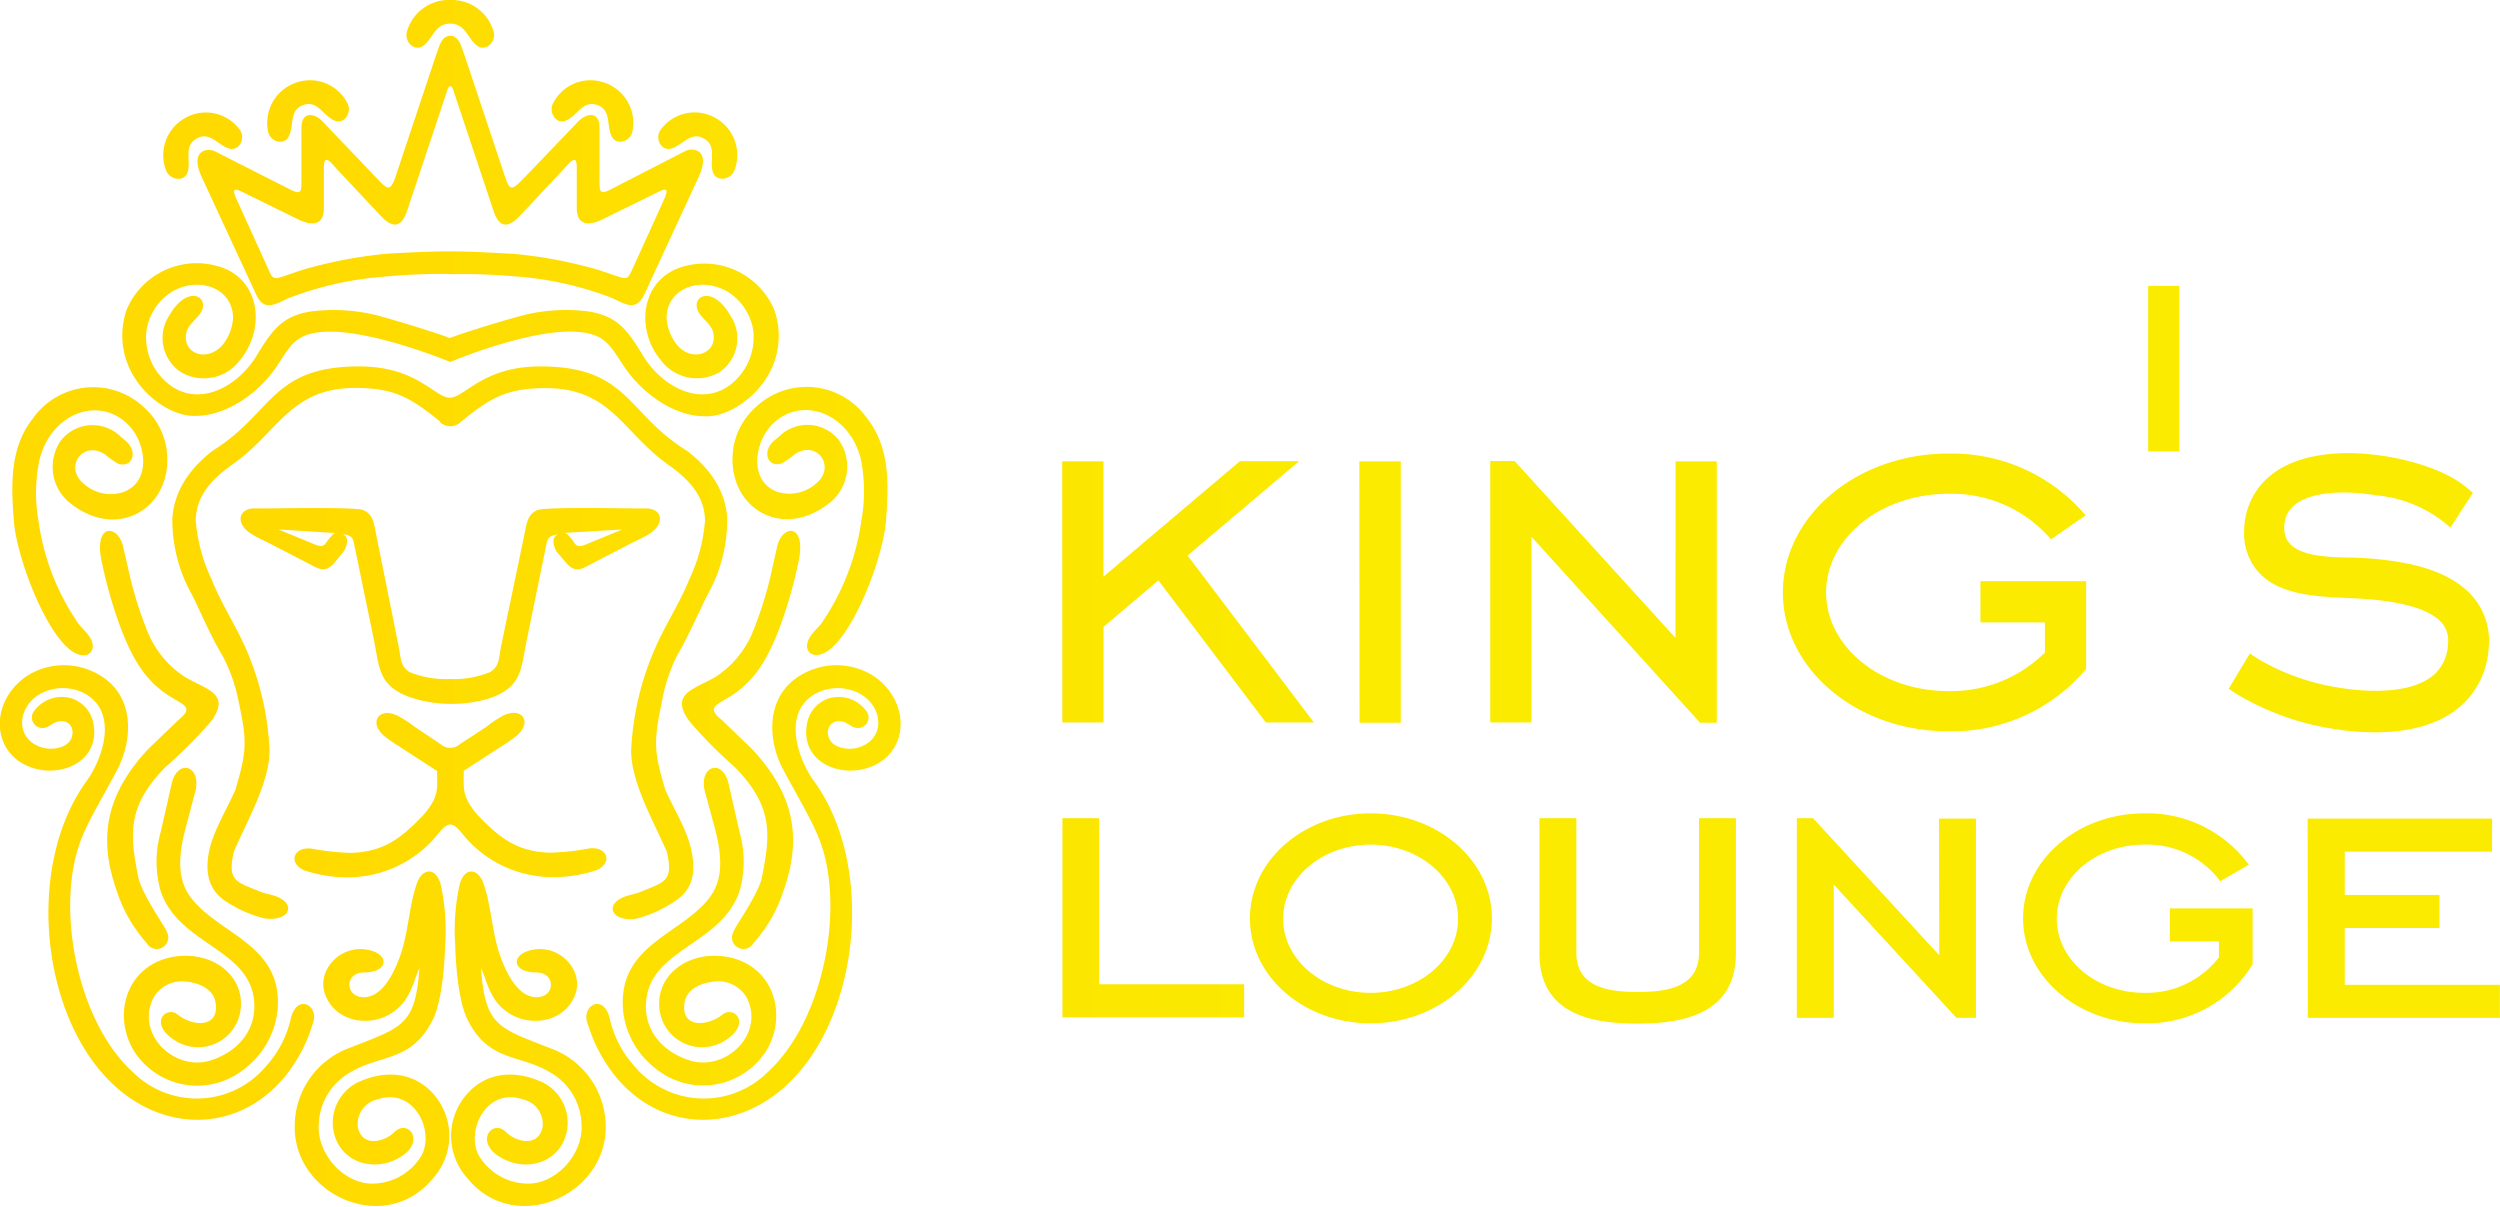 <svg id="Layer_1" data-name="Layer 1" xmlns="http://www.w3.org/2000/svg" viewBox="0 0 248.63 120">
  <defs>
    <linearGradient id="linear-gradient" x1="0.04" y1="99.17" x2="147.96" y2="99.17" gradientUnits="userSpaceOnUse">
      <stop offset="0.27" stop-color="#ffda00"/>
      <stop offset="1" stop-color="#faeb00"/>
    </linearGradient>
  </defs>
  <title>logo--tablet</title>
  <path d="M70.1,15.45c1.45.52.85,2.12,1.47,3.19.47.82,1.76.46,2-.49a4.22,4.22,0,0,0-2.77-4.93,4.16,4.16,0,0,0-5.17,2.19c-.34.92.49,2,1.35,1.58C68.13,16.5,68.64,14.93,70.1,15.45Zm10.61,3.33c1.34.77.48,2.23.9,3.39.32.89,1.65.76,2.08-.13a4.22,4.22,0,0,0-1.89-5.33A4.16,4.16,0,0,0,76.33,18c-.5.85.14,2,1.06,1.79C78.59,19.48,79.37,18,80.71,18.79Zm-1.42,58c-2.14-2.89.59-3.24,2.65-4.52A9.72,9.72,0,0,0,85.49,68a37.67,37.67,0,0,0,1.81-5.61L88,59.25c.58-2.16,3-2.19,2.06,1.81a44.58,44.58,0,0,1-2,6.8c-1.09,2.7-2.29,4.9-4.83,6.45-1.42.87-2.24,1.08-.76,2.29l3,2.88c4,4.3,5.1,8.54,3.16,14.05a14.39,14.39,0,0,1-3,5.26,1.14,1.14,0,0,1-2-1.11c.1-.45,2.09-3.12,2.77-5.14,1-4.71,1.12-7.39-2.62-11.24A45,45,0,0,1,79.29,76.78Zm-11.62-18c.23.29.33.76,1.23.39l3.67-1.51L66.78,58C67,58,67.18,58.14,67.67,58.77Zm-9.14,42.51c.42,5.77,1.66,5.91,7,8A8.3,8.3,0,0,1,70.93,117c.1,6.88-9.07,11-13.8,5.13a6.29,6.29,0,0,1,.17-8.51c1.52-1.61,3.95-2.36,6.93-1.16a4.47,4.47,0,0,1,2.91,4.43c-.23,3.62-4.12,5-7,3-2.16-1.55-.41-3.6.88-2.3,1,1,3.25,1.55,3.64-.54a2.52,2.52,0,0,0-2-2.72c-3.53-1.21-5.68,3.06-4.36,5.57a5.71,5.71,0,0,0,4.75,2.81c2.87.13,5.73-2.91,5.47-6a6.14,6.14,0,0,0-3.17-5.09c-3-1.79-6.08-1-8.17-5.23-.78-1.57-1.14-4.64-1.22-7.43a21.18,21.18,0,0,1,.46-6.08c.55-1.75,1.86-1.47,2.36,0,.82,2.36.83,5.05,1.75,7.45.55,1.44,1.63,3.74,3.4,3.84,2,.12,2.12-2.48.05-2.46-2.48,0-2.56-2,0-2.3s4.85,2.23,3.87,4.63c-1.16,2.8-4.81,3.16-6.92,1.45C59.37,104.34,59.05,102.35,58.53,101.27ZM96.79,75.64a1.05,1.05,0,0,1-1.18,1.68c-.45-.16-.69-.5-1.28-.58-1.52-.21-1.77,1.79-.45,2.44a3.13,3.13,0,0,0,2.61,0c2.53-1.15,1.8-4.59-1-5.5a4.67,4.67,0,0,0-3.61.26c-3.57,1.92-1.72,6.71-.26,8.71,6.29,8.62,4.54,24.36-3.34,30.83-5.14,4.22-12,3.85-16.33-1.37a15.15,15.15,0,0,1-2.76-5.16c-.87-1.94,1.6-3.31,2.17-.52A10.48,10.48,0,0,0,73.76,111a9,9,0,0,0,13.24.66c5.64-5.09,7.79-16.59,5.16-23.22-.86-2.16-2.26-4.39-3.6-6.95C87,78.6,86.66,73.77,91,71.79a6.88,6.88,0,0,1,6.51.4c4,2.66,3.61,8.25-1,9.31-2.83.65-6.15-1-5.58-4.42a3.22,3.22,0,0,1,2.31-2.66A3.4,3.4,0,0,1,96.79,75.64Zm-.49-25c-1.2-4.7-6.13-6.42-9-3.23-1.66,1.87-2.07,5.62.82,6.54a4,4,0,0,0,3.76-.89c2-1.67,0-4.39-2.18-2.86a8.27,8.27,0,0,1-1.27.89c-1.37.45-2-1.15-.79-2.23.2-.18.43-.35.66-.57a4,4,0,0,1,5.81.47,4.6,4.6,0,0,1-1,6.32c-4.76,3.7-10.1.31-9.53-5.18a6.88,6.88,0,0,1,2.23-4.37,7.35,7.35,0,0,1,11.06,1c2.33,2.93,2.22,6.53,1.93,10.29-.26,3.36-2.87,10.51-5.5,12.7-1.7,1.42-3.15.17-1.84-1.48.31-.39.68-.74.89-1a23.72,23.72,0,0,0,4-10.24A16.17,16.17,0,0,0,96.3,50.67ZM76,111.35a8.41,8.41,0,0,1-3.33-5.71C72,99,78.37,98,81.2,94.34c1.12-1.44,1.53-3.39.6-6.9l-.89-3.32c-1-2.9,1.63-3.86,2.24-1.17l1.09,4.8a10.72,10.72,0,0,1,0,5.88c-1.88,5.56-9.47,5.72-9.31,11.66.06,2.19,1.51,4.24,4.31,5.16,3.55,1.16,7.47-2.52,5.77-6.12a3.24,3.24,0,0,0-3.11-1.73c-2,.16-2.94,1.1-3.11,2-.5,2.65,2.2,2.54,3.75,1.3,1.12-.9,2.89.82.4,2.49a4.26,4.26,0,0,1-6.68-3.22c-.26-3.31,3-5.68,6.79-5,4.47.83,6,5.55,3.93,9.2A7.45,7.45,0,0,1,76,111.35ZM55.47,5a4.32,4.32,0,0,0-4.34,3.26c-.17,1,.83,1.85,1.61,1.32,1-.69,1.17-2.23,2.73-2.23s1.71,1.54,2.73,2.23c.78.53,1.79-.35,1.61-1.32A4.32,4.32,0,0,0,55.47,5ZM40.84,15.45c-1.45.52-.86,2.12-1.47,3.19-.47.82-1.76.46-2-.49a4.22,4.22,0,0,1,2.77-4.93,4.16,4.16,0,0,1,5.17,2.19c.34.92-.49,2-1.35,1.58C42.8,16.5,42.29,14.93,40.84,15.45ZM30.23,18.79c-1.34.77-.48,2.23-.9,3.39-.32.89-1.65.76-2.08-.13a4.22,4.22,0,0,1,1.88-5.33A4.16,4.16,0,0,1,34.6,18c.5.85-.15,2-1.06,1.79C32.35,19.48,31.57,18,30.23,18.79Zm1.42,58c2.14-2.89-.59-3.24-2.65-4.52A9.74,9.74,0,0,1,25.44,68a37.79,37.79,0,0,1-1.81-5.61l-.72-3.14c-.59-2.16-3-2.19-2.06,1.81a44.79,44.79,0,0,0,2,6.8c1.09,2.7,2.29,4.9,4.83,6.45,1.42.87,2.24,1.08.76,2.29l-3,2.88c-4,4.3-5.1,8.54-3.16,14.05a14.39,14.39,0,0,0,3,5.26,1.14,1.14,0,0,0,2-1.11c-.1-.45-2.09-3.12-2.77-5.14-1-4.71-1.12-7.39,2.62-11.24A45.29,45.29,0,0,0,31.65,76.78ZM55.47,87c-.48,0-.92.58-1.27,1a11.49,11.49,0,0,1-8.67,4.25,13.51,13.51,0,0,1-4.63-.71c-1.55-.72-1.05-2.37.8-2.14a24.44,24.44,0,0,0,3.91.42c3.25-.1,5-1.47,7.19-3.77,1.59-1.85,1.37-2.61,1.36-4.37l-3.74-2.43a14.67,14.67,0,0,1-1.56-1.09c-1.52-1.32-.48-2.94,1.47-1.93A12.84,12.84,0,0,1,52,77.33L54.5,79a1.43,1.43,0,0,0,1.93,0L59,77.33a13,13,0,0,1,1.64-1.12c2-1,3,.61,1.47,1.93a14.88,14.88,0,0,1-1.56,1.09l-3.74,2.43c0,1.76-.22,2.52,1.36,4.37,2.19,2.3,3.94,3.67,7.19,3.77a24.47,24.47,0,0,0,3.91-.42c1.85-.23,2.36,1.41.8,2.14a13.5,13.5,0,0,1-4.63.71A11.49,11.49,0,0,1,56.74,88C56.39,87.58,55.94,87,55.47,87ZM43.27,58.77c-.23.29-.33.76-1.23.39l-3.67-1.51,5.79.37C43.89,58,43.76,58.14,43.27,58.77ZM55.47,75a12.52,12.52,0,0,1-4.08-.69c-3.08-1.15-2.94-2.87-3.52-5.7L46,59.54c-.21-1-.18-1.3-1.32-1.43.8.15.56,1.28.1,1.85l-.75.91c-1,1.24-1.65.69-2.88.06l-3.23-1.67c-.65-.36-1.56-.73-2.26-1.18-1.43-.9-1.41-2.38.2-2.52.4,0,.87,0,1.39,0,1.71,0,8.92-.15,9.59.18,1,.47,1,1.21,1.3,2.62L50.32,69.2c.24,1.2.17,2.08,1.11,2.64a9.48,9.48,0,0,0,4,.69,9.49,9.49,0,0,0,4-.69c.95-.56.87-1.44,1.11-2.64L62.8,58.36c.29-1.41.34-2.15,1.3-2.62.67-.33,7.88-.19,9.59-.18.52,0,1,0,1.39,0,1.61.14,1.63,1.62.2,2.52-.7.45-1.62.82-2.26,1.18l-3.23,1.67c-1.23.64-1.87,1.19-2.88-.06L66.16,60c-.47-.57-.7-1.7.1-1.85-1.14.13-1.11.41-1.32,1.43l-1.87,9.11c-.58,2.83-.44,4.55-3.52,5.7A12.54,12.54,0,0,1,55.47,75Zm-3.06,26.23c-.42,5.77-1.66,5.91-7,8A8.3,8.3,0,0,0,40,117c-.1,6.88,9.07,11,13.8,5.13a6.29,6.29,0,0,0-.17-8.51c-1.52-1.61-4-2.36-6.93-1.16a4.47,4.47,0,0,0-2.91,4.43c.23,3.62,4.12,5,7,3,2.16-1.55.41-3.6-.88-2.3-1,1-3.25,1.55-3.64-.54a2.52,2.52,0,0,1,2-2.72c3.53-1.21,5.68,3.06,4.35,5.57a5.71,5.71,0,0,1-4.75,2.81c-2.87.13-5.73-2.91-5.47-6a6.14,6.14,0,0,1,3.18-5.09c3-1.79,6.08-1,8.16-5.23.78-1.57,1.14-4.64,1.22-7.43a21.13,21.13,0,0,0-.46-6.08c-.55-1.75-1.86-1.47-2.36,0-.81,2.36-.83,5.05-1.75,7.45-.55,1.44-1.63,3.74-3.4,3.84-2,.12-2.12-2.48-.05-2.46,2.48,0,2.57-2,0-2.3s-4.85,2.23-3.86,4.63c1.16,2.8,4.8,3.16,6.92,1.45C51.56,104.34,51.88,102.35,52.41,101.27ZM14.14,75.64a1.05,1.05,0,0,0,1.18,1.68c.45-.16.69-.5,1.28-.58,1.52-.21,1.77,1.79.45,2.44a3.13,3.13,0,0,1-2.61,0c-2.53-1.15-1.8-4.59,1-5.5a4.67,4.67,0,0,1,3.62.26c3.56,1.92,1.72,6.71.26,8.71-6.29,8.62-4.54,24.36,3.34,30.83,5.14,4.22,12,3.85,16.33-1.37a15.16,15.16,0,0,0,2.76-5.16c.87-1.94-1.6-3.31-2.17-.52A10.48,10.48,0,0,1,37.18,111a9,9,0,0,1-13.24.66c-5.64-5.09-7.78-16.59-5.16-23.22.86-2.16,2.27-4.39,3.6-6.95,1.51-2.89,1.9-7.72-2.45-9.7a6.88,6.88,0,0,0-6.51.4c-4,2.66-3.61,8.25,1,9.31,2.83.65,6.14-1,5.58-4.42a3.22,3.22,0,0,0-2.31-2.66A3.4,3.4,0,0,0,14.14,75.64ZM55.47,41c-3.23-1.32-9-3.22-12.57-3-3,.19-3.36,1.53-4.83,3.64-1.73,2.48-4.81,4.68-7.87,4.72-2.34.09-4.85-1.79-6-3.62a7.77,7.77,0,0,1-.89-7,7.56,7.56,0,0,1,9.81-4c3.57,1.58,3.81,6.17,1.49,9A4.48,4.48,0,0,1,28.67,42a4.08,4.08,0,0,1-1.13-5.65c1.79-3.09,4-1.88,3.16-.33-.32.6-1.25,1.24-1.44,1.93-.61,2.15,2,3.22,3.6,1.31a4.77,4.77,0,0,0,1-2.54c.1-2.89-3.13-4.33-6-2.75a5.52,5.52,0,0,0-2.58,3.76,5.91,5.91,0,0,0,1.13,4.39c3,3.87,7.61,1.86,9.82-1.78,1.52-2.5,2.51-3.9,5.35-4.36a17.83,17.83,0,0,1,5.84.21c1.29.24,6.71,1.91,8,2.43,1.33-.53,6.75-2.19,8-2.43a17.85,17.85,0,0,1,5.85-.21c2.85.47,3.83,1.86,5.35,4.36,2.21,3.64,6.87,5.65,9.83,1.78a5.92,5.92,0,0,0,1.13-4.39,5.53,5.53,0,0,0-2.59-3.76c-2.86-1.58-6.09-.14-6,2.75a4.77,4.77,0,0,0,1,2.54c1.55,1.91,4.21.83,3.6-1.31-.2-.69-1.12-1.33-1.44-1.93-.82-1.55,1.37-2.76,3.16.33A4.08,4.08,0,0,1,82.27,42a4.47,4.47,0,0,1-5.89-1.22c-2.32-2.79-2.08-7.38,1.49-9a7.56,7.56,0,0,1,9.81,4,7.77,7.77,0,0,1-.89,7c-1.19,1.83-3.7,3.71-6,3.62-3.06,0-6.14-2.24-7.87-4.72C71.4,39.52,71.06,38.18,68,38,64.48,37.75,58.7,39.66,55.47,41Zm0-11c-2.24,0-4.44.13-6.28.23A45.28,45.28,0,0,0,41,31.77l-.44.14c-2.9.95-2.58,1.2-3.35-.51l-3-6.6c-.41-.9-.31-1.14.5-.75l5.64,2.77c1.26.62,2.57.7,2.55-1.14l0-4c0-1.5.71-.49,1.27.11l4.35,4.64c1.26,1.34,2.11,1.21,2.67-.5l4-12c.16-.48.41-.48.57,0l4,12c.56,1.71,1.41,1.84,2.67.5l4.35-4.64c.56-.6,1.29-1.6,1.27-.11l0,4c0,1.84,1.3,1.75,2.55,1.14l5.64-2.77c.81-.4.91-.15.51.75l-3,6.6c-.78,1.71-.45,1.45-3.35.51l-.44-.14a45.23,45.23,0,0,0-8.14-1.52C59.91,30.15,57.7,30,55.47,30Zm0,2.25a59.89,59.89,0,0,0-6.62.27,33.11,33.11,0,0,0-9.45,2.13c-1.28.56-2.42,1.41-3.23-.35L30.77,22.65c-1.3-2.81.64-2.94,1.28-2.61l7.47,3.79c1,.5,1.16.37,1.15-.68l0-5.49c0-1.45,1.16-1.57,2.13-.55L48,22.56c1.17,1.21,1.44,1.63,2,.09l4-12c.31-.78.52-2.09,1.47-2.09s1.16,1.31,1.47,2.09l4,12c.52,1.54.79,1.13,2-.09l5.24-5.46c1-1,2.14-.89,2.13.55l0,5.49c0,1.05.17,1.19,1.15.68L78.89,20c.64-.32,2.57-.19,1.28,2.61l-5.4,11.67c-.82,1.77-2,.91-3.23.35a33.12,33.12,0,0,0-9.45-2.13A59.89,59.89,0,0,0,55.47,32.27Zm-1,14.68c-2.9-2.33-4.48-3.35-8.46-3.35-6.45,0-7.68,4.44-12.13,7.56-2.71,1.89-3.7,3.64-3.72,5.65a16.57,16.57,0,0,0,1.57,5.82c.93,2.35,2.36,4.53,3.4,6.86a28.53,28.53,0,0,1,2.37,10.15c0,3.21-2.27,7.07-3.57,10.12-.63,2.93.23,2.93,2.6,3.92.57.24,1.18.3,1.71.52,2,.82,1.13,2.52-1.28,2.15A12.32,12.32,0,0,1,33,94.54c-1.71-1.21-1.91-3.07-1.49-5s1.75-4.07,2.59-6c1.08-3.65,1.21-4.68.35-8.63a16.61,16.61,0,0,0-1.62-4.68c-1.05-1.72-2.1-4.15-3-6a15.16,15.16,0,0,1-2-7.73c.2-2.42,1.4-4.64,4-6.67,6-3.71,5.8-8.39,14.59-8.39,5.75,0,7.51,3.11,9,3.11s3.28-3.11,9-3.11c8.79,0,8.56,4.68,14.59,8.39,2.62,2,3.83,4.25,4,6.67a15.18,15.18,0,0,1-2,7.73c-.93,1.89-2,4.32-3,6A16.65,16.65,0,0,0,76.5,74.9c-.85,3.95-.73,5,.35,8.63.84,1.92,2.14,3.91,2.59,6s.23,3.81-1.49,5A12.33,12.33,0,0,1,74,96.36c-2.42.37-3.25-1.33-1.28-2.15.53-.22,1.14-.28,1.71-.52,2.36-1,3.22-1,2.6-3.92-1.31-3.06-3.57-6.91-3.57-10.12a28.53,28.53,0,0,1,2.37-10.15c1-2.33,2.46-4.51,3.4-6.86a16.48,16.48,0,0,0,1.57-5.82c0-2-1-3.75-3.72-5.65C72.65,48,71.42,43.6,65,43.6c-4,0-5.56,1-8.47,3.35A1.48,1.48,0,0,1,54.42,46.95ZM14.63,50.67c1.2-4.7,6.13-6.42,9-3.23,1.66,1.87,2.07,5.62-.81,6.54A4,4,0,0,1,19,53.09c-2-1.67,0-4.39,2.18-2.86a8.23,8.23,0,0,0,1.27.89c1.37.45,2-1.15.79-2.23-.2-.18-.43-.35-.66-.57a4,4,0,0,0-5.82.47,4.6,4.6,0,0,0,1,6.32c4.76,3.7,10.1.31,9.53-5.18a6.88,6.88,0,0,0-2.23-4.37,7.35,7.35,0,0,0-11.06,1c-2.33,2.93-2.22,6.53-1.93,10.29.27,3.36,2.87,10.51,5.5,12.7,1.7,1.42,3.15.17,1.84-1.48-.31-.39-.68-.74-.89-1a23.71,23.71,0,0,1-4-10.24A16.14,16.14,0,0,1,14.63,50.67Zm20.31,60.68a8.41,8.41,0,0,0,3.33-5.71C39,99,32.56,98,29.73,94.34c-1.13-1.44-1.53-3.39-.6-6.9L30,84.12c1-2.9-1.62-3.86-2.24-1.17l-1.09,4.8a10.72,10.72,0,0,0,0,5.88c1.88,5.56,9.48,5.72,9.31,11.66-.06,2.19-1.51,4.24-4.31,5.16-3.55,1.16-7.47-2.52-5.77-6.12A3.24,3.24,0,0,1,29,102.6c2,.16,2.94,1.1,3.11,2,.5,2.65-2.2,2.54-3.75,1.3-1.13-.9-2.89.82-.4,2.49a4.26,4.26,0,0,0,6.68-3.22c.26-3.31-3-5.68-6.79-5-4.47.83-6,5.55-3.93,9.2A7.45,7.45,0,0,0,34.94,111.35Z" transform="translate(-10.69 -5)" style="fill: url(#linear-gradient);fill-rule: evenodd"/>
  <path d="M224.33,33.43h3.1V49.9h-3.1Zm-108,17.45h4.1V62.35L134,50.87h5.89L128.8,60.25l12.56,16.6h-4.78L125.89,62.72l-5.45,4.62v9.51h-4.1Zm29.55,0H150v26h-4.1Zm31.45,0h4.1v26h-1.66L163,58.38V76.85h-4.1v-26h2.42l16,17.59Zm40.83,20.65a17.41,17.41,0,0,1-13.72,6.2c-9.08,0-16.44-6.18-16.44-13.81s7.36-13.81,16.44-13.81a17.42,17.42,0,0,1,13.67,6.14l-3.44,2.39a13,13,0,0,0-10.23-4.53c-6.7,0-12.14,4.39-12.14,9.81s5.44,9.81,12.14,9.81a13.29,13.29,0,0,0,9.62-3.83v-3h-6.41v-4.1h10.51ZM247,54.26c-4.53-.75-9.56-.14-9.11,3.64.33,2.78,5.29,2.48,7.19,2.57a32.3,32.3,0,0,1,5,.57c2.54.52,5.28,1.55,6.87,3.72a6.8,6.8,0,0,1,1.25,4.61,8.41,8.41,0,0,1-2.43,5.52c-3.21,3.16-8.62,3.27-12.8,2.63A26.66,26.66,0,0,1,233.09,74l-.75-.5,2.1-3.51.9.59a22.74,22.74,0,0,0,8.29,2.86c2.71.42,7.18.59,9.3-1.5a4.37,4.37,0,0,0,1.22-2.91,2.73,2.73,0,0,0-.47-1.9c-1.53-2.09-6.37-2.51-8.75-2.62l-1.66-.08c-2.71-.14-6.11-.42-8-2.57a5.77,5.77,0,0,1-1.39-4.13,7.12,7.12,0,0,1,1.69-4.54c2.57-3,7.27-3.38,10.94-3,3,.3,7.12,1.33,9.47,3.28l.65.54-2.24,3.46A12.78,12.78,0,0,0,247,54.26Z" transform="translate(-10.69 -5)" style="fill: url(#linear-gradient);fill-rule: evenodd"/>
  <path d="M167.46,86.37v13.4c0,3.6,3.59,3.88,6.1,3.88s6.1-.28,6.1-3.88V86.37h3.67V99.8c0,6-5.17,7-9.77,7s-9.77-.93-9.77-7V86.37ZM147,85.89c6.66,0,12.06,4.67,12.06,10.44s-5.4,10.44-12.06,10.44S135,102.1,135,96.33,140.37,85.89,147,85.89ZM147,89c4.8,0,8.7,3.3,8.7,7.37s-3.9,7.37-8.7,7.37-8.7-3.3-8.7-7.37S142.22,89,147,89Zm56.53-2.59h3.67v19.81h-1.94l-12.2-13.25v13.25h-3.67V86.37H191L203.55,100Zm36.66,0h18.34v3.29H243.88V94h9.42v3.29h-9.42v5.65h15.43v3.29h-19.1ZM226.49,98.63V95.34h8.23v5.56a12.27,12.27,0,0,1-10.77,5.87c-6.66,0-12.06-4.67-12.06-10.44s5.4-10.44,12.06-10.44A12.51,12.51,0,0,1,234.34,91l-2.84,1.64A9.06,9.06,0,0,0,223.94,89c-4.81,0-8.7,3.3-8.7,7.37s3.89,7.37,8.7,7.37a9.12,9.12,0,0,0,7.43-3.53V98.63ZM116.35,86.37H120v16.52h14.42v3.29H116.35Z" transform="translate(-10.69 -5)" style="fill: url(#linear-gradient);fill-rule: evenodd"/>
</svg>
